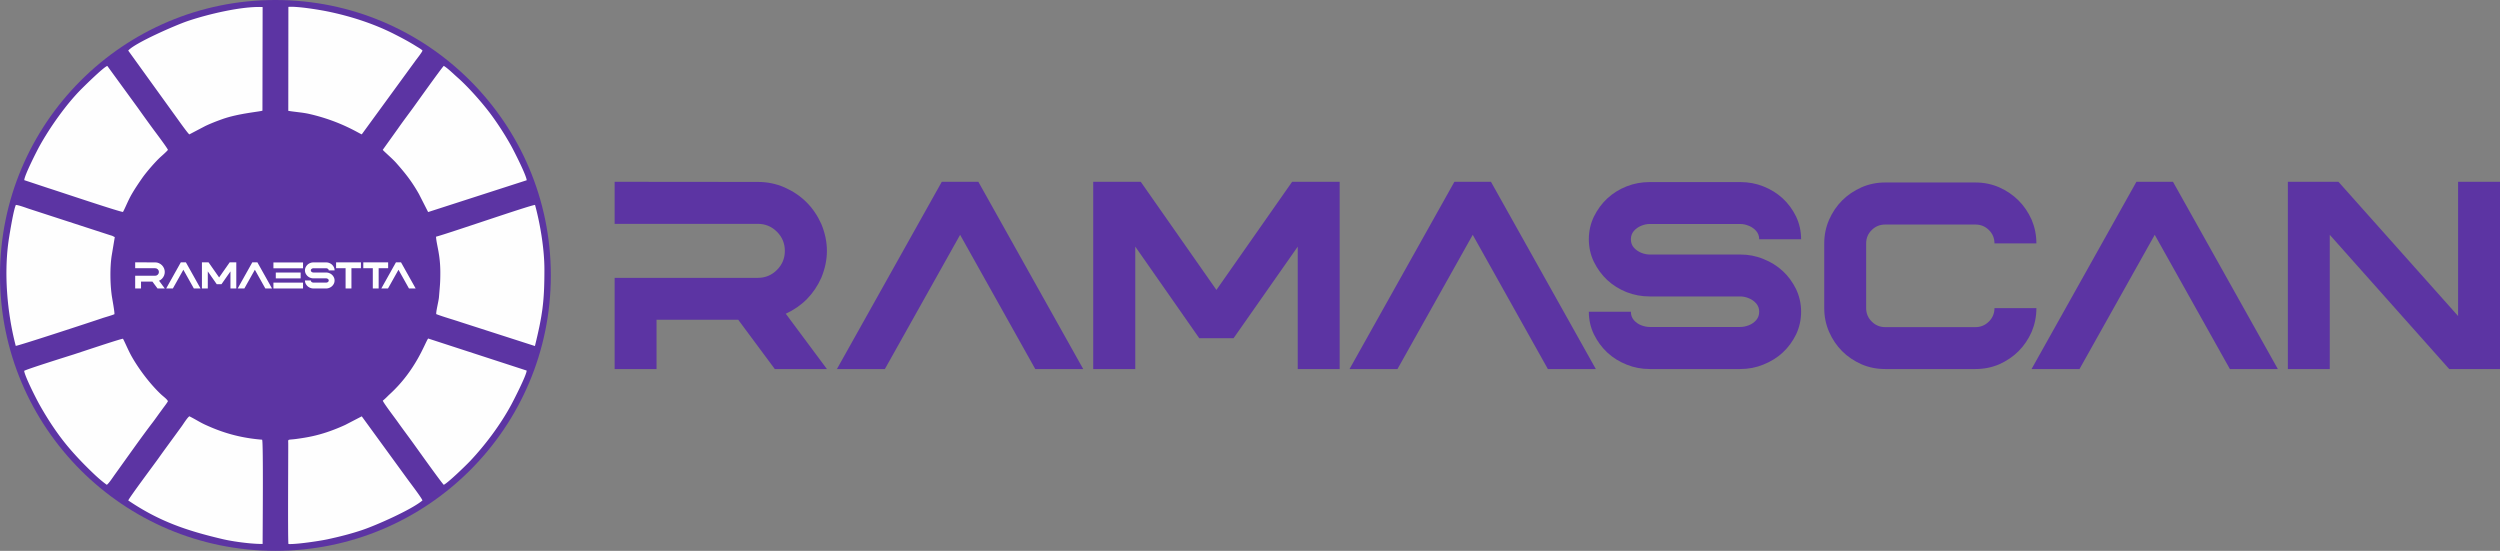 <svg xmlns="http://www.w3.org/2000/svg" xml:space="preserve" style="shape-rendering:geometricPrecision;text-rendering:geometricPrecision;image-rendering:optimizeQuality;fill-rule:evenodd;clip-rule:evenodd" viewBox="0 0 9468.36 2086.21">
  <rect x="0" y="0" width="9468.36" height="2086.21" fill="#808080" stroke="none"/>
  <defs>
    <style>
      .ramestta_logo_svg__fil0,.ramestta_logo_svg__fil2,.ramestta_logo_svg__fil3{fill:#fefefe}.ramestta_logo_svg__fil0,.ramestta_logo_svg__fil3{fill-rule:nonzero}.ramestta_logo_svg__fil0{fill:#5c34a3}
    </style>
  </defs>
  <g id="ramestta_logo_svg__Layer_x0020_1">
    <g id="ramestta_logo_svg___2403200736528">
      <path class="ramestta_logo_svg__fil0" d="M3131.79 1397.67h-197.37l-138.5-186.63h-309.37v186.63h-158.76v-345.39h542.75c28.05 0 52.11-10.04 72.02-29.95 19.91-19.91 29.95-43.97 29.95-72.02 0-28.39-10.04-52.63-29.95-72.54-19.91-19.91-43.97-29.95-72.02-29.95h-542.75V688.54l542.75.52c35.83 0 69.42 6.93 100.93 20.78 64.23 28.39 110.63 74.79 139.37 139.02 13.85 33.76 20.95 67.69 20.95 101.45 0 33.41-7.1 67.17-20.95 100.93-27.7 62.5-72.54 108.2-134.87 136.94l155.81 209.48z"/>
      <path id="ramestta_logo_svg___1" class="ramestta_logo_svg__fil0" d="M4102.5 1397.67h-181.61l-284.62-508.3-284.96 508.3H3169.7l397.15-709.12h138.5z"/>
      <path id="ramestta_logo_svg___2" class="ramestta_logo_svg__fil0" d="M5073.74 1397.67h-158.76V934.04l-243.07 346.95h-129.84l-242.38-346.95v463.63h-159.28V688.55h180.06l286.52 409.44 286.69-409.44h180.06z"/>
      <path id="ramestta_logo_svg___3" class="ramestta_logo_svg__fil0" d="M6043.93 1397.67h-181.61l-284.61-508.3-284.97 508.3h-181.61l397.15-709.12h138.51z"/>
      <path id="ramestta_logo_svg___4" class="ramestta_logo_svg__fil0" d="M6590.67 1397.67h-342.44c-30.82 0-60.07-5.54-87.78-16.79-55.75-22.33-96.95-60.42-123.79-114.61-12.81-26.66-19.22-55.23-19.22-85.7h159.28c0 12.46 3.64 23.02 11.08 31.68 7.44 8.66 16.79 15.24 27.7 19.56 11.08 4.33 21.98 6.58 32.72 6.58h342.44c10.74 0 21.81-2.25 32.89-6.58 11.08-4.33 20.43-10.91 27.87-19.56 7.44-8.66 11.25-19.22 11.25-31.68 0-12.12-3.81-22.51-11.25-31.17-7.44-8.65-16.79-15.23-27.87-19.74-11.08-4.67-22.16-6.93-32.89-6.93h-342.44c-30.82 0-60.07-5.37-87.78-16.27-55.75-22.33-96.95-60.42-123.79-114.61-12.81-26.66-19.22-55.23-19.22-85.7 0-30.47 6.41-59.04 19.22-85.7 26.83-54.19 68.04-92.28 123.79-114.61 27.7-10.91 56.96-16.28 87.78-16.28h342.44c30.99 0 60.25 5.37 87.6 16.28 56.27 22.33 97.64 60.42 124.3 114.61 12.47 26.66 18.87 55.22 18.87 85.7h-158.76c0-12.12-3.81-22.51-11.25-31.17-7.44-8.65-16.79-15.23-27.87-19.74-11.08-4.67-22.16-6.93-32.89-6.93h-342.44c-10.74 0-21.64 2.25-32.72 6.93-10.91 4.5-20.26 11.08-27.7 19.74-7.44 8.66-11.08 19.05-11.08 31.17 0 12.46 3.64 23.02 11.08 31.51 7.44 8.48 16.79 14.89 27.7 19.56 11.08 4.5 21.98 6.75 32.72 6.75h342.44c30.99 0 60.25 5.54 87.6 16.8 56.27 22.33 97.64 60.42 124.3 114.61 12.47 26.66 18.87 55.06 18.87 85.18 0 30.47-6.41 59.04-18.87 85.7-26.66 54.19-68.04 92.28-124.3 114.61-27.35 11.25-56.61 16.79-87.6 16.79z"/>
      <path id="ramestta_logo_svg___5" class="ramestta_logo_svg__fil0" d="M7481.74 1397.67h-341.92c-31.85 0-61.46-5.89-89.33-17.83-57.13-25.28-98.16-66.31-123.26-123.27-12.12-28.05-18.18-57.82-18.18-89.68V921.91c0-31.51 6.06-61.28 18.18-89.33 25.1-56.79 66.13-97.81 123.26-123.27 27.87-12.12 57.48-18.18 89.33-18.18h341.92c31.68 0 61.63 6.06 89.68 18.18 56.78 25.45 97.99 66.48 123.26 123.27 11.78 28.05 17.83 57.82 17.83 89.33h-158.76c0-19.91-7.1-36.87-21.12-50.72-14.02-13.85-30.99-20.78-50.9-20.78h-341.92c-19.91 0-36.88 6.93-50.9 20.78-14.2 13.85-21.12 30.81-21.12 50.72v244.98c0 19.91 6.92 36.87 21.12 50.9 14.02 14.02 30.99 21.12 50.9 21.12h341.92c19.91 0 36.88-7.1 50.9-21.12 14.02-14.02 21.12-30.99 21.12-50.9h158.76c0 31.85-6.06 61.63-17.83 89.68-25.28 56.96-66.48 97.99-123.26 123.27-28.05 11.94-58 17.83-89.68 17.83z"/>
      <path id="ramestta_logo_svg___6" class="ramestta_logo_svg__fil0" d="M8626.97 1397.67h-181.61l-284.62-508.3-284.96 508.3h-181.61l397.15-709.12h138.5z"/>
      <path id="ramestta_logo_svg___7" class="ramestta_logo_svg__fil0" d="M9468.36 1397.67h-192.34l-452.38-508.3v508.3h-158.76V688.55h191.66l453.07 508.29V688.55h158.75z"/>
      <circle cx="1043.1" cy="1043.1" r="1043.11" style="fill:#5c34a3"/>
      <path class="ramestta_logo_svg__fil2" d="M485.81 1895.41c117.67 79.56 221.58 114.58 358.04 146.59 38.94 9.14 108.81 18.59 150.8 18.1 0-44.05 3.05-382.56-1.8-394.75-54.86-4.41-104.22-14.65-151.63-30.94-23.16-7.95-44.05-16.63-64.44-26.03-21.52-9.92-39.64-22.11-59.68-31.81-8.88 6.64-22.24 28.78-29.16 38.26-11.14 15.26-19.58 26.88-29.2 40.09-17.89 24.6-39.35 53.56-58.22 80.3-13.26 18.79-112.67 151.66-114.7 160.18zM59.63 1309.97c12.13-.9 286.2-90.8 326.06-104.41 14.25-4.87 33.79-9.83 47.6-15.52 1.59-5.92-8.18-57.88-9.94-70.15-6.36-44.32-7.15-107.43-.41-151.31l11.76-70.55-9.53-4.84c-4.36-1.45-7.35-2.22-11.85-3.72l-304.73-99.08C98 786.82 70.08 776.5 60.11 776.15c-8.52 17.42-22 100.26-25.7 123.45-21.13 132.48-7.15 286.18 25.24 410.37zM1651.31 896.47c2.23 32.89 16.35 66.33 16.35 136.13 0 41.39-1.98 52.9-5.18 93.11-1.15 14.38-11.79 55.03-10.2 63.98 29.53 11.26 60.89 19.7 92.53 30.34l281.16 90.5c28.7-118.15 35.89-167.78 35.89-289.79 0-79.22-16.46-175.24-35.54-244.74-23.2 2.64-323.37 106.61-375.01 120.49zM485.64 191.56l171.57 237.89c9.07 12.07 52.58 74.51 59.89 79.54l60.39-31.67c20.24-9.63 43.09-18.5 64.55-26.12 61.37-21.8 141.21-27.96 151.92-32.06l.69-392.38c-78.72-3.93-209.63 27.78-284.29 53.15-46.41 15.77-201.03 83.47-224.71 111.65zM91.98 682.33l92.04 30.53c34.67 10.88 269.22 89.81 281.75 89.86 8.38-14.69 19.22-43.33 33.15-67.32 12.24-21.07 25.52-40.8 39.83-61.31 15.26-21.87 50.75-63.15 71.05-81.17 4.46-3.96 23.03-20.4 26.22-25.37-2.86-8.19-48.53-68.54-56.82-79.83a5680.882 5680.882 0 0 1-57.16-79.28L406.41 249.72c-13.97 4.08-87.82 77.2-97.93 87.32-56.7 56.75-117.95 142.91-158.34 215.44-9.83 17.67-58.62 113.35-58.15 129.86zM1092.43 2060.33c27.95 1.99 118.37-11.43 147.78-17.8 47.75-10.35 89.42-20.91 132.71-35.52 51.3-17.31 185.64-76.48 226.98-111.59-1.53-8.2-47.52-68.16-56.39-80.48l-173.38-238.13-62.7 32.5c-20.29 9.34-44.92 19.33-67.56 26.93-41.3 13.86-74.06 20.28-116.87 26.11-35.28 4.81-31.51-1.17-31.32 17.21.33 31.65-2.01 362.65.74 380.77zM1449.83 1517.44c2.43 8.65 45.3 64.76 56.02 79.94 19.06 27 37.52 51.21 58.37 80.1 14.5 20.09 109.25 153.17 116.61 158.64 17.23-8.58 83.59-73.1 97.93-88.18 58.81-61.83 117.66-140.8 158-215.92 8.46-15.75 58.42-112.93 57.84-128.57l-373-121.38c-12.17 15.89-45.46 119.42-145.4 210.81-8.33 7.62-15.64 16.08-26.37 24.56zM91.5 1404.64c2.91 21.44 44.91 104.4 58.17 128 32.33 57.58 70.28 115.27 113.43 165.67 29.25 34.17 59.91 65.58 90.92 95.15 14.12 13.46 33 30.31 50.41 42.59 6.94-3.75 23.71-29.37 29.65-37.6 42.82-59.34 101.31-142.76 143.95-198.31 10.37-13.51 19.01-26.3 29.21-40.04 5.6-7.55 8.79-12.17 14.31-19.54 3.57-4.76 11.24-14.76 14.48-21.15-3.46-7.85-18.42-18.65-24.86-24.66-41.2-38.47-83.46-93.92-111.72-143.48-13.6-23.85-26.52-55.82-33.67-68.31-9.41-.03-164.8 52.46-186.88 59.44-22.78 7.21-180.29 56.5-187.4 62.22zM1091.82 419.77c27.49 4.63 54.02 5.96 79.72 11.83 119.58 27.3 190.53 75.47 198.61 77.18l201.35-276.06c6.23-8.75 25.82-32.99 28.72-41.16-4.61-5.31-17.51-12.45-24.87-17.08-9.02-5.67-17.59-10.72-26.09-15.59-18.13-10.38-37.29-20.32-55.61-29.65-76.97-39.18-164.02-67.39-250.32-85.32-33.98-7.06-117.74-20.71-151.13-17.87l-.37 393.72zM1449.59 567.55c6.64 7.93 35.85 32.46 51.03 49.61 36.14 40.83 59.51 70.72 86.15 117.83l34.7 68.13 373.36-120.47c-1.22-18.57-47.57-109.76-57.74-128.19-21.41-38.81-46.83-78.57-73.02-114.71-33.28-45.93-90.02-110.28-132.08-147.04-14.52-12.69-35.06-33.39-51.16-43.22-6.82 5.45-108.5 148.12-116.04 158.47-16.69 22.93-37.87 50.73-57.5 78.95l-57.71 80.65z"/>
      <path class="ramestta_logo_svg__fil3" d="M624.1 1092.55h-27.53l-19.31-26.03h-43.15v26.03h-22.14v-48.17h75.7c3.91 0 7.27-1.4 10.04-4.18 2.78-2.78 4.18-6.13 4.18-10.05 0-3.96-1.4-7.34-4.18-10.11-2.78-2.78-6.13-4.18-10.04-4.18h-75.7v-22.22l75.7.07c5 0 9.68.96 14.07 2.9 8.96 3.96 15.43 10.43 19.44 19.39 1.93 4.71 2.92 9.44 2.92 14.15 0 4.66-.99 9.37-2.92 14.08-3.87 8.72-10.12 15.09-18.81 19.1l21.73 29.22z"/>
      <path id="ramestta_logo_svg___1_0" class="ramestta_logo_svg__fil3" d="M759.48 1092.55h-25.33l-39.69-70.89-39.74 70.89h-25.34l55.39-98.9h19.32z"/>
      <path id="ramestta_logo_svg___2_1" class="ramestta_logo_svg__fil3" d="M894.94 1092.55H872.8v-64.66l-33.9 48.38h-18.11l-33.81-48.38v64.66h-22.21v-98.9h25.11l39.96 57.1 39.99-57.1h25.11z"/>
      <path id="ramestta_logo_svg___3_2" class="ramestta_logo_svg__fil3" d="M1030.25 1092.55h-25.33l-39.69-70.89-39.74 70.89h-25.33l55.39-98.9h19.31z"/>
      <path id="ramestta_logo_svg___4_3" class="ramestta_logo_svg__fil3" d="M1147.68 1092.55h-112.13v-22.14h112.13v22.14zm0-76.4h-112.13v-22.14h112.13v22.14zm-9.06 38.2h-94.1v-22.14h94.1v22.14z"/>
      <path id="ramestta_logo_svg___5_4" class="ramestta_logo_svg__fil3" d="M1234.96 1092.55h-47.76c-4.3 0-8.38-.77-12.24-2.34-7.78-3.11-13.52-8.43-17.26-15.98-1.79-3.72-2.68-7.7-2.68-11.95h22.21c0 1.74.51 3.21 1.55 4.42a9.96 9.96 0 0 0 3.86 2.73c1.55.6 3.07.92 4.56.92h47.76c1.5 0 3.04-.31 4.59-.92 1.54-.61 2.85-1.52 3.89-2.73s1.57-2.68 1.57-4.42c0-1.69-.53-3.14-1.57-4.35-1.04-1.2-2.34-2.12-3.89-2.75-1.55-.65-3.09-.96-4.59-.96h-47.76c-4.3 0-8.38-.75-12.24-2.27-7.78-3.11-13.52-8.43-17.26-15.98-1.79-3.72-2.68-7.7-2.68-11.95 0-4.25.89-8.23 2.68-11.95 3.74-7.56 9.49-12.87 17.26-15.98 3.86-1.52 7.94-2.27 12.24-2.27h47.76c4.32 0 8.41.75 12.22 2.27 7.85 3.11 13.62 8.43 17.33 15.98 1.74 3.72 2.63 7.7 2.63 11.95H1245c0-1.69-.53-3.14-1.57-4.35-1.04-1.2-2.34-2.12-3.89-2.75-1.55-.65-3.09-.96-4.59-.96h-47.76c-1.5 0-3.02.31-4.56.96-1.52.63-2.82 1.55-3.86 2.75-1.04 1.21-1.55 2.66-1.55 4.35 0 1.74.51 3.21 1.55 4.4 1.04 1.18 2.34 2.07 3.86 2.73 1.55.63 3.07.94 4.56.94h47.76c4.32 0 8.41.77 12.22 2.34 7.85 3.11 13.62 8.43 17.33 15.98 1.74 3.72 2.63 7.68 2.63 11.88 0 4.25-.89 8.24-2.63 11.95-3.72 7.56-9.49 12.87-17.33 15.98-3.81 1.57-7.9 2.34-12.22 2.34z"/>
      <path id="ramestta_logo_svg___6_5" class="ramestta_logo_svg__fil3" d="M1331.01 1092.55h-22.14v-76.76h-36v-22.14h94.09v22.14h-35.95z"/>
      <path id="ramestta_logo_svg___7_6" class="ramestta_logo_svg__fil3" d="M1434.09 1092.55h-22.14v-76.76h-36v-22.14h94.09v22.14h-35.95z"/>
      <path id="ramestta_logo_svg___8" class="ramestta_logo_svg__fil3" d="M1574.23 1092.55h-25.33l-39.69-70.89-39.74 70.89h-25.33l55.39-98.9h19.31z"/>
    </g>
  </g>
</svg>
